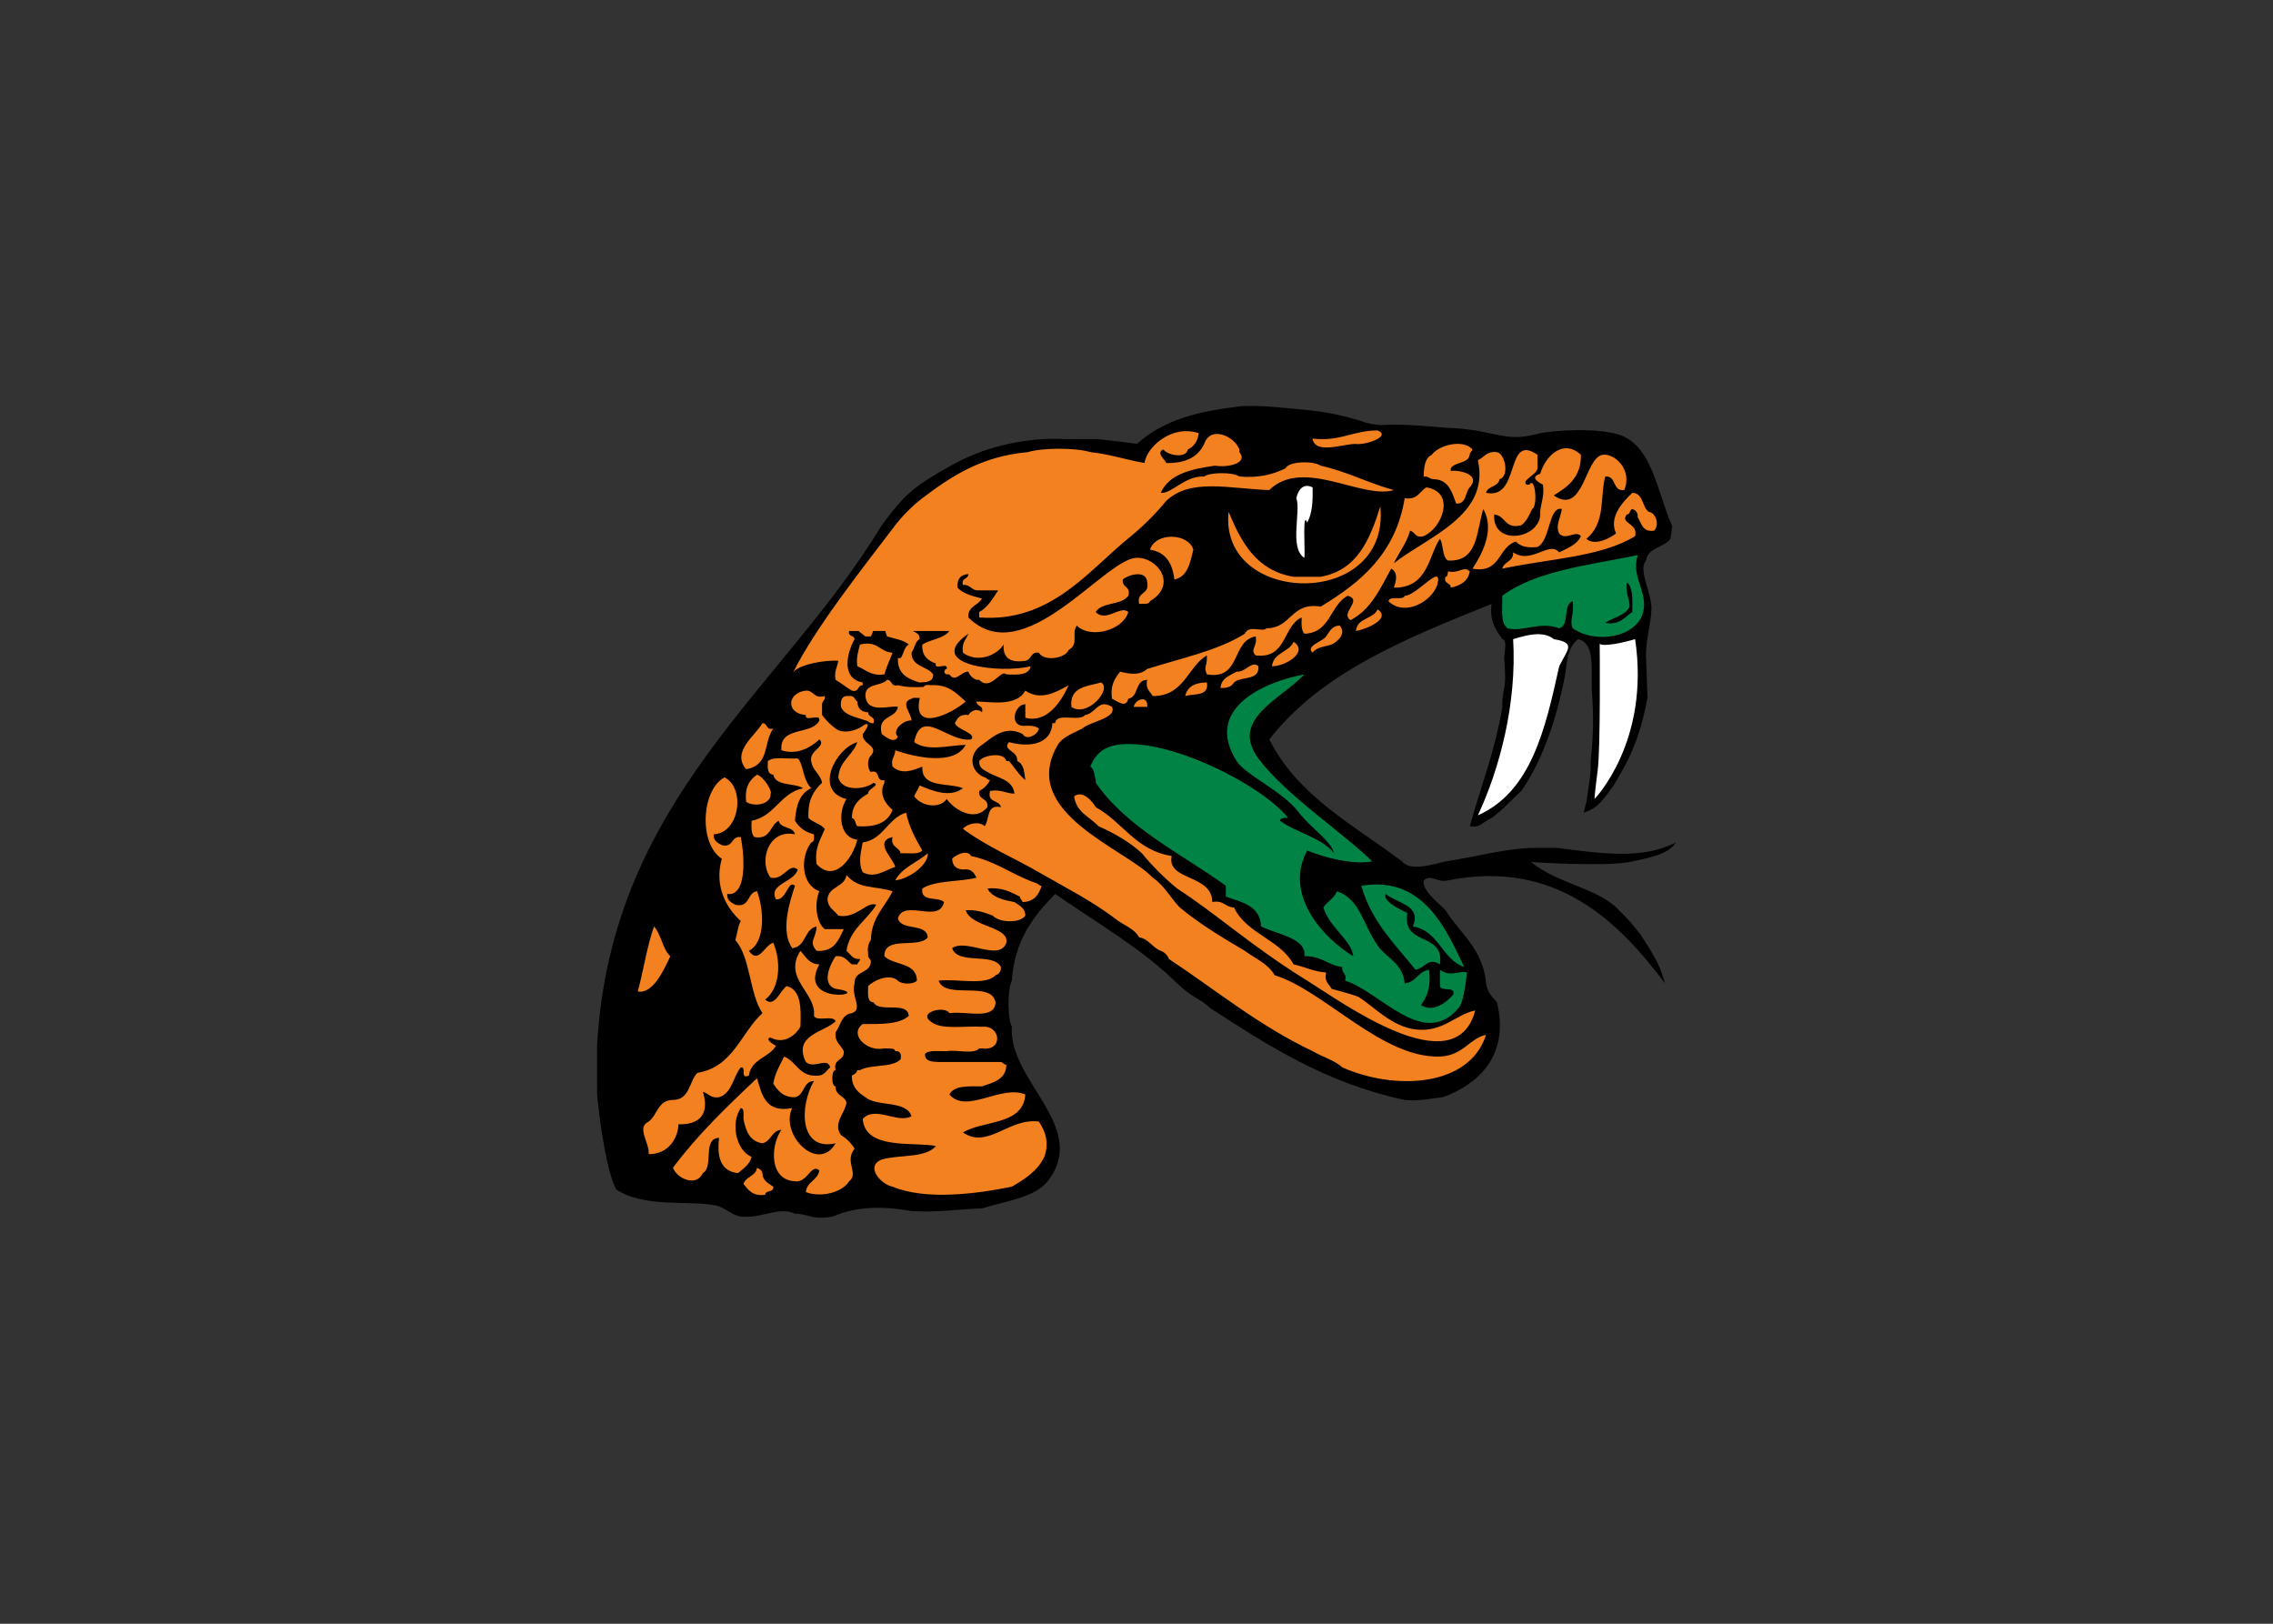 <svg clip-rule="evenodd" fill-rule="evenodd" stroke-linejoin="round" stroke-miterlimit="1.414" viewBox="0 0 560 400" xmlns="http://www.w3.org/2000/svg"><rect x="0" y="0" width="560" height="400" fill="#333333" stroke="none"/><g transform="matrix(2.381 0 0 2.381 144.49 97.857)"><path d="m69.399.91c-.484-.013-.997-.014-1.546.003-4.689.556-8.044 1.394-10.895 3.911-1.359-.188-2.516-.335-4.194-.503h-1.846c-2.197.062-2.787-.184-5.539.204-4.524.635-7.233 2.205-10.058 3.96-2.205 1.376-3.215 2.675-4.768 4.767-10.33 17.07-28.027 28.207-29.461 53.883l.007 4.952c.269 3.121 1.047 8.179 1.971 9.872 3.004 1.984 7.647 1.073 10.377 1.681.909.203 1.591 1.01 2.524 1.123 2.113.256 3.944-1.093 5.608-.28 1.422-.018 1.661.687 3.926.28 2.434-1.055 5.115-1.102 8.134-.561 2.683.16 4.854-.193 7.291-.279 2.909-.878 5.657-1.147 7.01-3.087 3.851-5.517-4.293-10.186-3.926-15.702-.465-.946-.465-3.824 0-4.77.28-4.208 2.261-6.711 4.486-8.973 4.301 2.992 8.952 5.634 12.622 9.255 1.766 1.66 2.383 1.541 3.364 2.524 6.019 3.891 12.011 7.805 20.191 9.536 1.55.143 2.646-.161 3.927-.282 3.746-1.343 6.93-4.399 5.608-9.815-.466-.562-1.016-1.039-1.121-1.964-.33-3.595-2.701-5.15-4.206-7.571-.82-.842-2.487-2.091-2.244-3.086.727-.694 1.374.273 2.524 0 11.269-2.26 17.795 4.483 22.437 10.657-.533-1.994-1.308-3.144-2.526-5.047-1.053-1.343-1.27-1.559-2.522-2.805-2.164-2.045-6.213-2.54-8.811-4.705 0 0 8.008.541 10.493-.063 1.393-.338 3.672-.625 4.487-1.963-3.391 1.775-7.622 1.161-12.34.561h-2.806c-3.146.221-5.027.816-8.692 1.402-1.189.274-3.656 1.089-4.489 0-5.022-3.765-10.799-6.772-13.739-12.618 5.384-6.955 14.203-10.476 22.996-14.024-.236 1.824.463 2.716 1.121 3.647.619.033.055 1.862.218 2.355.09 1.673.09 1.677 0 2.594-.175.76-.279 1.555-.218 2.062-.816 4.796-2.246 8.224-3.366 12.339 1.028.184 1.142-.295 2.224-.835 1.256-.895 1.957-1.808 3.106-2.811 2.239-3.265 3.652-7.549 4.485-11.778.228-1.156.175-3.081 1.403-3.926 1.791.45 1.303 3.183 1.403 5.326.207 2.801.153 4.646-.117 7.236.026 1.575-.111 1.948-.435 4.22l-.29 1.163c1.515-.446 2.131-1.488 3.085-2.802 1.494-2.433 2.723-4.745 3.517-9.127l-.161-4.418c0-1.51.494-3.072.569-4.684.078-1.628-1.433-4.087-.561-5.047.204-1.388 1.858-1.323 2.524-2.245l.19-1.295c-1.645-3.639-2.062-8.84-6.078-9.642-3.551-.708-7.572 0-7.572 0-2.905.806-3.842.23-6.732-.28-1.508-.212-1.726-.212-3.082-.28-2.154-.185-4.233-.401-6.733-.281-.386.013-1.639-.223-1.865-.372-2.441-.737-3.873-1.034-7.107-1.311-1.132-.096-2.329-.244-3.782-.284z"/><path d="m81.86 3.437c-2.535-.01-3.865 1.183-6.73.841.258 1.713 3.265.503 4.486.559 1.081.128 3.7-.816 2.244-1.4zm-20.028.078c-2.133.131-3.903 1.927-4.09 3.287-1.917-.326-3.578-.909-5.607-1.123h-.004c-1.503-.466-4.942-.466-6.444 0h-.003c-4.814.421-7.954 2.516-10.935 4.769-1.052.818-1.987 1.752-2.805 2.803-3.353 4.405-8.304 10.655-10.56 15.222.518-.793 3.25-1.313 4.672-1.202-.09.66-.445 1.053-.282 1.965.588.345 1.095.776 1.682 1.119.767.206.567-.556 1.123-.56v-.281c-2.236-.413-1.662-2.987-.842-4.485-.025-.443-.715-.22-.56-.841h.984c.216.203.474.366.699.56h.559c.098-.169.172-.362.24-.56h1.266c.04.182.098.367.178.56.781.246 1.707.35 2.244.84-.493.256-.513.985-.842 1.404h-.281c-.06 1.65 1.025 2.152 2.242 2.522h.002c.715-.032 1.443-.053 1.402-.84-.616-.88-2.23-.76-2.242-2.244.327-.418.347-1.146.84-1.401.033-.547-.366-.663-.701-.841h3.787c-.606.796-1.944.861-2.805 1.4-.066 1.19.58 1.662 1.4 1.963-.2.762 1.325-.2 1.123.562-.281.002-.351.49 0 .561h.282c.605.942 1.286-.368 1.961-.279.158.402.438.683.841.841h.282c1.191 1.247 2.233-1.148 2.804-.562 1.18.057 2.344.1 2.523-.842-2.999.781-11.18-.082-6.45-3.363-.234.606-.727.955-.561 1.961 1.446 1.083 3.468.338 4.207-.842-.086 1.395.697 1.92 2.243 1.683.66-.085.522-.972 1.403-.841.525.947 2.742.597 3.084-.28 1.109-.625.25-1.675.841-2.524 1.407 1.4 4.797.503 5.328-1.402-.744-.759-2.309 1.114-3.365 0 .617-1.065 2.69-.677 3.365-1.682.301-1.049-.697-.8-.562-1.684.558-.498 2.432-1.042 2.525.28h-.002c.285 1.313-1.123.934-.839 2.246.42-.048 1.035.099 1.123-.281 2.912-1.722.771-4.58-1.403-4.487-3.35.142-11.687 11.844-17.387 6.168-.075-1.197 1.026-1.218 1.404-1.961-.969-.247-1.944-.488-2.524-1.123-.073-.914.332-1.35 1.12-1.404-.002.559-.765.361-.561 1.125.821-.073.864.634 1.684.56h1.963c-.56.842-1.053 1.752-1.963 2.243v.56c7.474.552 11.338-4.92 15.704-8.412 1.33-1.097 2.548-2.312 3.644-3.644 2.512-2.388 6.527-1.266 10.657-1.122 3.511-3.421 9.578.996 12.899 0-2.645-.72-4.819-1.912-7.572-2.525-.709-.507-3.288-.494-3.646.281-1.264.605-2.718 1.018-4.764.842h-.003c-.578-.464-3.064-.464-3.643 0h-.002c-1.984-.11-3.396 1.833-4.486 1.684.854-1.95 3.15-2.459 5.607-2.807h.002c1.353.22 3.476-.247 2.525-1.4v-.281c0-.001-.003-.002-.003-.002-.487-1.346-2.981-2.519-3.645-.561-.632 1.332-1.908 2.019-3.926 1.965-.081-.331-1.128-1.061-.279-1.402.312.554 2.318 1.023 2.523 0 .637-.3 1.019-.852 1.122-1.684-.516-.173-1.028-.231-1.52-.201zm28.227 1.31c-1.051.024-2.193.537-2.591 1.133-.711.319-.814 1.244-.842 2.246.53-.063.621.314 1.123.279 1.498.093 1.808 1.372 2.244 2.524 1.073.047.909-1.145 1.4-1.682 1.307-1.48-1.522-1.846-1.962-1.681v-.282c.413-.71 1.797-.447 1.962-1.404 0-.281.229-.332.282-.558-.385-.427-.985-.589-1.616-.575zm11.168.461c-1.17.106-2.169 1.357-2.542 2.637-1.107.343-.213.87.281 1.121.166 1.195-.202 1.857-.281 2.807.256 2.801-4.974 3.693-4.766.279 1.208.101 1.062 1.555 2.805 1.121.541-.392.831-1.039 1.121-1.684.616-.279.326-3.471-.282-2.523h-.281c-.603-.441 1.036-1.003 1.125-1.682v-1.404c-3.403-2.36-1.698 4.708-5.33 3.93.196-.74 1.275-.593 1.402-1.405 1.065-.311.564-2.673-.281-2.802-1.058-.125-1.315.551-1.965.84 1.313 5.714-5.21 7.92-8.691 10.655.539-1.143 1.309-2.057 1.684-3.365.533.118.506.801 1.4.56 1.906-.812 3.373-4.532.281-5.046-.707.414-.909 1.332-2.242 1.12-.925 5.711-4.55 8.726-8.695 11.217-3.11-.494-2.997 2.237-5.607 2.244-.388.458-1.82-.411-2.244.563-2.814 1.764-6.619 2.542-10.098 3.644-.767.668-1.694.557-2.802.282-.533.68-1.045 1.384-.84 2.802.527.234 1.455 1.035 1.68 0 1.117-.193.667-1.95 1.962-1.961-.221.97.314 1.182.563 1.682 3.28.009 3.566-2.979 5.607-4.209.077 1.162-.367 1.094 0 1.965 3.598.606 2.503-3.481 5.049-3.926.232 1.006-.632 1.356 0 1.961 3.284.389 2.764-3.03 4.766-3.926-.036.692-.04 1.354.283 1.686 2.719-.086 2.635-2.974 4.485-3.928 1.608.457-.839 1.777.28 2.523 2.106-1.072 3.085-3.272 4.207-5.326.735.373.536 1.242.281 1.961 3.57.073 3.62-3.434 4.767-5.049.408.622.189 1.871.842 2.246 3.144.154 2.919-3.065 3.647-5.33 1.216 2.132-.108 4.64-1.123 6.172 2.962.53 2.621-2.241 4.488-2.804.452.479 1.172.694 2.244.558 1.331-.636 1.142-4.271 2.52-3.926-.16 1.022-.68 1.675-.28 2.524.68.794 1.7-.385 2.25.281-.41.904-1.38 1.244-2.25 1.682-1.019-1.244-2.852 1.278-4.765 0 .05.985-.95.925-1.123 1.685 4.684-1.019 10.227-1.183 13.747-3.367.35-1.365-1.64-1.31-.85-2.242.37-.003.26-.491.56-.563.36.117.58.362.56.844.39.646.49 1.562 1.69 1.401.59-.632.2-1.846-.56-1.961-.71-.512-.52-1.917-1.69-1.963-.93.904-2.48 2.477-1.68 4.203-.57.465-2.189 1.343-3.079.56 2.049-1.653 1.39-4.382 1.959-6.446 1.21-.093.69 1.553 1.96 1.402.91-2.131-1.06-3.849-2.24-3.648-1.859.318-1.939 6.325-5.049 4.206 1.43-.907 2.84-1.832 2.81-4.206-.57-.532-1.14-.72-1.67-.672zm-19.084 6.002c-1.074 3.412-2.366 6.607-6.169 7.289h-2.804c-3.851-.634-5.413-3.556-6.729-6.726-1.03 9.759 16.77 10.174 15.702-.563zm-21.583 3.147c-.985-.008-1.972.431-2.251 1.339 1.627.242 2.33 1.406 2.521 3.084 1.397-.286 1.624-1.742 1.965-3.084-.267-.878-1.249-1.332-2.235-1.339zm30.38 3.361c-.46-.022-.963.43-1.785.223-.064.217-.009.554-.281.56-.204.767.556.564.559 1.121 1.003-.211 1.783-.647 1.964-1.681-.153-.155-.303-.216-.457-.223zm-2.992.762c-.046-.003-.1.008-.162.031h-.002c-.012-.003-.02-.008-.033-.01-.01.015-.021.029-.031.043h-.002c-.713.326-2.196 1.902-3.043 1.92h-.008c-.196.552-1.564-.069-1.682.561 1.602 1.595 4.419.125 5.049-1.682.157-.614.103-.852-.084-.863zm-6.084 3.386c-.455 1.041-2.136.856-2.244 2.244 1.124-.198 3.67-1.284 2.244-2.244zm-3.928 1.682c-.823.02-1.042.641-1.402 1.122h-.002c-.33.524-2.175.979-1.4 1.682.373-.562 1.247-.625 1.965-.842.634-.303 1.575-1.146.839-1.962zm-4.766 1.683c-.498 1.091-2.077 1.1-2.242 2.523 1.328.038 3.857-1.458 2.242-2.523zm-44.245.181c-.185.01-.391.041-.623.098-.17.672-.403 1.279-.282 2.244.879.339 1.391 1.04 2.805.842.223-.806.569-1.488.842-2.244-1.172-.052-1.443-1.009-2.74-.94zm40.216 2.166c-.544-.031-1.055.779-1.86.739l-.002.001c-.722.397-1.583.656-1.679 1.68.696.042 1.163-.147 1.4-.562.724-.678 2.667-.139 2.525-1.682-.133-.117-.259-.169-.384-.176zm-38.035 1.58c-.596.711-2.313.302-2.242 1.682.169 1.931 2.69.893 3.364 1.121-.22 1.276-2.168.823-1.682 2.803.298.202 1.292 1.097 1.682.281-.665-.593.496-1.73 1.404-1.682-.029-.793-1.222-1.855 0-2.244.192-.162.511-.069.855-.088-.005.033-.011.054-.015.088-.782 3.626 3.482 1.449 4.767.282-.951-.826-1.748-1.805-3.646-1.684-.346-.08-.575-.01-.74.185-.785.02-1.776.056-2.625-.185-.764.204-.565-.557-1.122-.559zm22.154.278c-1.471.399-3.296.444-3.084 2.525 1.633 1.143 4.231-1.821 3.084-2.525zm10.935 0c-1.217-.003-2.016.417-2.242 1.404.934-.278 2.491.061 2.242-1.404zm-14.301.281c-1.296.721-2.897 1.645-4.486.56-.924 1.726-3.731 1.133-5.046 1.124h-.002c.003.556.767.358.563 1.121-.42-.445-1.148-.207-1.404.281-.88-.133-1.145.348-1.401.84.244.706 2.301 1.048 1.682 1.683-2.371.358-5.172-3.416-5.889.282 1.351.986 3.471.34 5.328.279-1.164 2.189-5.214 1.287-7.291.562.007.662-.483.825-.281 1.682.888.853 2.072.438 3.086 0-.133 2.282 2.666 1.632 4.205 2.244-1.369 1.031-3.162.256-4.486-.281-.147.415-.415.707-.561 1.123.791 1.075 2.654 1.294 3.365.279.854 1.171 2.962 2.399 4.207.842.151-.993-.993-.69-.841-1.682.494-.254.868-.629 1.121-1.125-.281.002-.333-.225-.559-.279h-.002c-1.582-.604-1.683-2.488-.279-3.365 1.032-.733 2.342-2.079 4.204-1.123.431.772 1.642-.01 1.682-.559-.331-.322-.991-.315-1.682-.279-1.398-.142-.789-2.226.281-2.244v1.402c2.226.598 3.697-1.632 4.486-3.367zm-27.2.56c-1.927.224-2.103 2.35 0 2.526-.127.779 1.529-.22 1.403.56-.762 1.577-4.148.527-3.926 3.086 1.559.514 2.983-.235 3.926-1.123.79.72-1.092 1.138-.842 2.244.126.997.947 1.296 1.121 2.245-.878.803-1.516 1.847-1.4 3.644.472.462 1.26.607 1.681 1.121-.405 1.09-1.087 1.905-.842 3.645 1.865 2.017 3.753-.632 4.207-2.522-1.849-.219-2.041-2.754-1.121-4.207-3.37-.839-1.172-5.203 1.121-5.888-.465 1.403-1.843 1.894-1.962 3.644.31 1.438 2.653 1.323 3.646.563.759.252-.644.627-.562 1.121-.895.505-1.667 1.137-1.684 2.523.396.073.322.616.562.844 1.912.133 3.178-.376 3.645-1.686-.726-.61-1.447-1.659-.842-2.802v-.284c-.958.212-.357-1.138-1.402-.839-.383-.359-.383-1.324 0-1.682.906-1.047-.933-1.142-.84-2.246.324-.353.986-1.484 0-.838-.554.454-2.04.902-2.803.279-.537-.399-1.005-.865-1.404-1.402v-1.121c.016-.359.359-.391.281-.844-1.162.323-1.093-.587-1.963-.561zm4.668.555c-.053-.005-.112-.002-.181.008-.74-.084-.922.387-.842 1.121.384.925 1.583 1.036 2.525 1.402.358.017.388.358.842.28.202-.765-.559-.565-.562-1.121-.714-.035-1.089-.409-1.124-1.121-.248-.161-.283-.534-.658-.569zm30.165.34c-.379.003-.844.367-.902.789h1.4c.039-.576-.203-.791-.498-.789zm-4.023.52c-.718.071-1.053.981-1.926 1.111-.561.746-2.939-.323-3.084.84h-.281c-.115 2.197-2.375 2.542-4.487 1.965-.774.856.986.879.841 1.962.679.257.741 1.127.841 1.961-.676-.537-1.113-1.315-1.682-1.961h-.28c-.232-1.021-2.477-.592-2.804 0-.048.703.43.877.841 1.122 1.033.648 2.625.742 2.805 2.244-.922-.012-1.397-.474-2.525-.28-.343 1.277.985.886 1.123 1.682-1.559-.342-1.148 1.285-1.684 1.965-.621-.59-1.868-.224-2.244.277 2.397 1.795 5.26 2.99 7.852 4.488 2.731 1.577 5.459 2.95 7.852 4.765.805.691 1.994 1 2.524 1.963 1.024.192 1.366 1.066 2.244 1.404.403.157.682.435.839.84 4.892 3.243 9.346 6.922 14.865 9.537.993.596 2.25.928 3.086 1.682 5.306 2.372 13.122 2.106 14.863-3.367-1.638.309-2.389 2.163-4.77 2.244-5.99.21-11.997-6.857-17.106-8.412-.113-.121-.233-.235-.359-.342.126.107.246.219.359.34-.674-1.194-2.012-1.724-3.084-2.522-2.352-1.386-4.689-2.788-6.729-4.487-.969-.994-1.619-2.31-2.806-3.086-2.75-2.974-13.936-6.728-9.815-13.74.453-.769 1.391-1.106 2.524-1.682h.002v-.002c.845-.75 3.602-1.06 3.084-2.242-.358-.223-.64-.293-.879-.269zm-35.298 1.951c-.726 1.302-3.244 2.949-1.682 4.767 2.485-.457 1.716-2.653 2.803-4.205-.764.205-.563-.558-1.121-.562zm1.945 3.627c-.567-.007-1.079.04-1.381.3-.041.695-.053 1.363.559 1.403.262 1.235 2.174.818 3.086 1.404-2.393.504-2.898 2.896-5.328 3.365-.036.691-.043 1.35.279 1.684 1.718.311 1.591-1.217 2.526-1.684.174.853 1.509.547 1.683 1.401-2.76-.577-3.791 2.817-2.523 4.486 1.353.314 1.914-1.619 2.804-.842-.332 1.33-3.091 1.491-2.246 3.086 1.083.136 1.248-2.098 1.965-1.4-.555 1.647-1.527 4.725-.281 6.448 1.449-.14 1.21-1.972 2.523-2.246-.08 1.306-.864 1.562 0 2.525 1.814.132 2.258-1.106 2.805-2.244h-1.963c-.878-.662-1.116-2.668-.56-3.925-1.854-.659-2.032-3.463-.842-5.047.326-.047.304-.445.279-.841-.902-.218-1.534-.707-1.961-1.401.104-1.579.511-2.855 1.682-3.365-.918-.938-.781-2.497-1.401-3.086-.516.045-1.138-.015-1.705-.021zm-2.504 1.703c-.77.539-1.304 1.313-1.121 2.804.763.559 2.599.316 2.526-.839.204-.225-.681-1.74-1.405-1.965zm-3.364.281c-2.418 1.305-2.674 6.878-.279 8.414-.806 2.825.457 5.102 1.962 6.446-.311.53-.358 1.325-.561 1.965 1.6 1.86 1.426 5.492 2.803 7.571-2.251 2.047-3.022 5.577-6.729 6.171-.882.893-.766 2.786-2.524 2.805-1.578.006-1.605 1.568-2.52 2.238-.001.001-.002.003-.004.004-1.311.607.13 2.199 0 3.365 2.144.025 3.072-1.805 3.084-3.085 2.992.065 2.99-1.929 2.526-3.366.587.162.799.698 1.682.563 1.354-.422 1.437-2.114 2.243-3.084.672-.111-.155 1.276.842.84.234-1.73 2.087-1.838 2.802-3.086-.249-.081-1.226-.758-.558-.842 1.368.727 2.546-.187 3.084-1.119.084-1.957.068-3.809-1.405-4.209-.67.371-1.231 2.304-2.242 1.402 1.498-1.156 1.705-3.827.84-5.887-.95.267-1.503 2.28-2.521.842 1.731-.92 1.566-4.26.839-6.169-1.07.145-.687 1.741-2.242 1.401-.41-.243-.889-.42-.841-1.119 1.995.273 1.834-3.643 1.402-5.889-1.042-.109-.732 1.132-1.962.838-.411-.243-.889-.418-.842-1.121 2.665-.098 3.331-4.781 1.121-5.889zm36.67 1.762c-.165.014-.331.078-.494.203.215 1.652 1.618 2.116 2.523 3.084 1.673.755 3.229 1.631 4.487 2.803.333.274.66.556.978.845-.318-.289-.645-.569-.978-.843 1.098 1.33 2.314 2.545 3.646 3.642v.002c4.159 2.687 7.578 5.891 13.459 9.532 3.543 2.194 15.346 10.876 17.388 3.086-2.039.405-3.344 2.302-6.172 1.963-2.457-.296-4.288-2.336-5.889-3.365-.877-.337-1.869-.56-2.802-.838-.251-.501-.784-.718-.563-1.688-1.312-.086-2.204-.597-3.364-.839-1.423-2.596-4.879-3.161-6.17-5.888-.918-.016-1.072-.798-2.242-.563-.03-2.914-4.74-2.17-4.207-4.765-3.718-.581-5.074-3.526-7.852-5.049-.329-.549-1.031-1.386-1.748-1.322zm-17.882 1.883c-1.929.596-2.292 2.756-4.488 3.085-.195 1.03-.484 2.13 0 3.084 1.267.68 2.307-.218 3.365-.56-.194-.858-2.267-2.625-.279-3.082-.244 1.084.684.994.84 1.68.808-.034 1.836.153 2.244-.282-.683-1.183-1.355-2.38-1.682-3.925zm6.209 4.154c-.07-.007-.142-.007-.217.002-.496.056-1.051.42-1.226.613.034.711.41 1.085 1.123 1.119.881-.132 1.146.352 1.402.842-1.787.458-4.236.252-5.609 1.121-.223 1.438 1.625.808 2.244 1.402-.486 2.279-4.168-.366-4.768 1.685.332 1.351 2.941.425 3.086 1.961-.916 1.236-4.54-.241-4.488 1.963.988.975 3.334.593 3.365 2.525-.375.4-1.588.4-1.963 0-.154-.014-.306-.024-.451-.029.145.004.297.013.451.027-.916-.805-2.577.028-3.085.561.004.745-.156 1.652.562 1.683.559 1.122 3.533-.169 3.645 1.403-.982.889-2.894.846-4.768.842-1.466 1.068.45 2.917 2.244 2.521h.281c.33.046.795-.047.84.283.505-.035.657.278.561.84-.867.91-3.057.493-4.205 1.123-.072.055-.137.113-.192.17v-.002c.055-.057.12-.113.192-.168h-.282c-.058.315-.31.438-.562.561-.018 1.234.672 1.759 1.404 2.244 1.223 1.019 4.205.281 4.768 1.963-1.445.815-3.755-1.133-5.049.279.239 3.271 5.362 2.341 7.572 2.807-1.053 1.28-3.809.863-5.607 1.4-1.756.7-.072 2.573 1.121 2.805 3.442 1.43 8.689.747 12.338 0 1.367-.782 2.671-1.63 3.366-3.084.529-1.437.109-2.68-.563-3.647-3.079-.433-5.292 2.893-7.85 1.121 2.156-1.304 6.21-.705 6.45-3.925-2.458-1.067-6.098 2.058-7.852 0 .451-.951 1.956-.847 3.365-.844v.002c1.177-.411 2.491-.689 2.525-2.244-.282 0-.336-.226-.562-.278h-1.682-4.767c-.715-.033-1.444-.053-1.403-.843.408-.433 1.436-.247 2.242-.28 1.038-.178 2.795.363 3.366-.281-.13.023-.27.033-.418.037.148-.004.288-.016.418-.039h.281c2.227.323 1.967-2.435 0-2.24-1.848-.116-4.292.365-5.328-.563-1.288-.945 1.488-1.658 1.963-.841 1.695-.265 4.7.774 4.767-1.122-.414-2.296-5.188-.232-5.888-2.242l.001-.002c1.912-.235 4.851.554 5.887-.56.353-.116.573-.361.561-.842-.77-1.566-4.484-.19-5.049-1.961 1.492-1.047 4.884 1.442 5.611-.561.294-1.702-3.643-1.589-4.207-3.362 1.188-.068 1.986.256 2.805.559.6.722 2.811.826 3.364 0-.019-.823-.641-1.042-1.122-1.405-1.185-.215-2.316-.486-2.803-1.402 1.553-.15 2.426.378 3.364.842h.002v.002c0 .281.225.333.278.558 1.186-.026 1.675-.75 1.963-1.679-.281 0-.335-.228-.563-.281-2.374-.802-4.11-2.243-6.727-2.805-.122-.217-.31-.313-.522-.334zm-3.967.053c-1.092.963-2.66 1.454-3.365 2.806 1.661-.214 3.475-1.756 3.365-2.806zm-8.412 2.244v.002c-.188 1.308-1.856 1.13-1.963 2.521.057.878.723 1.148 1.122 1.684 1.868.365 2.949-1.526 3.925-1.123-.983 1.634-2.731 2.501-3.084 4.766.435.315.584.913 1.403.842 0 .282-.228.336-.282.561h-.562c-.484-.354-.733-.946-1.68-.84-.554.789-1.539 2.893 0 3.367 4.203.579-4.08 1.806-1.683-2.527-1.088-.033-1.416-.826-1.961-1.401-1.843 2.892 1.688 4.33 1.4 6.729.293.643 2.004-.133 2.244.56-1.203 1.15-4.435 1.397-3.084 4.209.887.767 2.208-.565 2.524.559-.375.28-.553.758-1.123.842-2.099.23-2.304-1.436-3.647-1.963-.425.884-.933 1.683-1.121 2.803.486.731 1.01 1.423 2.244 1.404 1.013-.203.802-1.629 1.963-1.682-1.537 2.664-1.501 7.296 2.244 6.449-1.82 3.153-5.821-.949-4.488-3.644-2.774.529-3.132-1.356-3.645-3.086-3.083 2.895-6.134 5.831-8.694 9.254.389 1.127 2.425 2.037 3.086.56 1.161-.613-.076-3.626 1.684-3.644-.262 2.13.259 3.478 1.96 3.644.551-.475 1.197-.859 1.402-1.681-1.548-.621-2.226-3.408-1.121-5.047.415.051.257.677.281 1.119.231 1.265.662 2.329 1.963 2.525.917-.207.937-1.306 1.963-1.402-1.163 1.688-1.256 5.222 1.402 5.326 1.268.229 1.661-1.871 2.524-1.121-.17 1.046-1.29 1.142-1.403 2.244 1.585.607 3.796.034 4.487-1.123 1.042-.765-.531-2.049.56-3.361-.348-.588-.814-1.056-1.4-1.404-.881-1.229.42-2.269.56-3.366-.174-.76-1.171-.699-1.121-1.685-.46.049-.46-1.729 0-1.68-.295-1.23.947-.921.84-1.963-.288-.647-.963-.906-.84-1.963.535-.68.591-1.839 1.68-1.964 1.215-.423-.128-1.758.281-3.084-.053-1.363 1.638-.98 1.684-2.243.001-.283-.228-.335-.281-.562v-.278c-.09-.653.047-1.078.281-1.404.062-2.367 1.466-3.394 2.244-5.048-1.948-.602-3.501-.176-4.768-1.681zm-19.911 5.327c-.734 2.07-1.083 4.524-1.682 6.73 1.555.278 2.668-2.147 3.365-3.644-.816-.773-.928-2.251-1.683-3.086zm10.655 24.959c-.119.91-1.166.89-1.402 1.683.506.612.944 1.3 2.244 1.122.032-.531.924-.195.838-.842-.479-.361-1.1-.581-1.119-1.403-.058-.314-.311-.436-.561-.56z" fill="#f4811f" transform="translate(0 -.001)"/><path d="m108.776 16.335c-5.039 1.035-10.533 1.613-14.017 4.207.028 1.28-.227 2.845.56 3.365 1.504.428 3.368-.762 5.328 0 1.13-.277.34-2.47 1.4-2.804.18 1.355-.37 1.982 0 2.804 2.44 1.687 6.649.912 7.299-1.683.51-2.072-1.31-3.69-.56-5.889zm-1.12 2.803c.66.552.57 1.862.56 3.086-.8.509-1.24 1.375-2.8 1.123.82-.579 2.07-.726 2.52-1.682-.01-.924-.47-1.399-.28-2.527zm-33.369 9.536c-4.391.805-10.401 3.661-7.01 8.972.934 1.462 4.72 3.079 6.451 5.329 1.251 1.633 3.2 2.817 3.644 4.207-1.34-1.65-3.888-2.094-5.608-3.364.047-.328.445-.305.841-.281-2.23-2.882-9.8-6.979-15.144-7.572-3.048-.338-4.57.319-5.326 2.244.415.237.406.902.56 1.4v.282c3.302 4.736 8.797 7.28 13.461 10.656v1.121c1.66.586 3.56.927 3.645 3.083 1.678.842 4.719 1.193 4.486 3.086 1.744-.061 2.43.935 3.927 1.121-.116.677.512.609.279 1.402 3.637 1.128 8.128 7.187 11.779 2.805.412-.494.64-1.995.842-3.646-.857-.245-1.655.536-2.805-.282v1.684c.117.634 1.538-.04 1.403.844-.574.742-2.112 1.987-3.365 1.119.65-.843 1.052-1.937.839-3.647-1.147.163-1.324 1.294-2.521 1.405-.183-2.103-1.88-2.581-2.805-3.926-1.587-2.306-1.782-4.757-4.207-5.609-.267.761-1.01 1.05-1.404 1.684.557 2.001 3.005 3.491 3.086 5.046-3.041-1.844-7.228-6.309-4.767-10.937 1.753.715 4.791 1.519 6.732 1.121-2.801-2.801-9.056-6.95-11.779-10.654-2.993-4.072 2.362-6.105 4.766-8.693zm7.632 21.74c-.545-.012-1.125.031-1.742.135 1.043 3.722 3.491 6.043 5.609 8.69 1.021-.202 1.293-1.323 2.523-.56.51-3.406-3.978-1.818-3.365-5.325-.855-.371-2.62-1.296-2.244-1.963 1.144.975 3.745 1.134 2.805 3.362 2.724.455 2.968 3.389 5.328 4.207-1.596-3.25-3.645-8.431-8.914-8.546z" fill="#008344" transform="translate(0 -.001)"/><path d="m108.506 25.028c-1.276.382-3.25.798-3.664.486 0 0 .104 10.691-.208 13.078-.311 2.387-.334 2.981-.334 2.981s5.793-5.925 4.206-16.545zm-9.895-.509c-.913-.035-1.919.267-2.725.509.392 6.625-1.373 13.352-3.648 18.228 5.506-2.439 6.978-8.914 8.415-15.424.848-1.736 1.802-2.421-.561-2.803-.418-.348-.933-.489-1.481-.51zm-24.092-15.347c-.55.026-.906.553-1.067 1.275.499 1.332-.763 5.206.839 6.169.072-.966-.209-4.93.281-3.647.52-.881.6-2.204.561-3.644-.23-.114-.435-.161-.615-.153z" fill="#fff"/></g></svg>